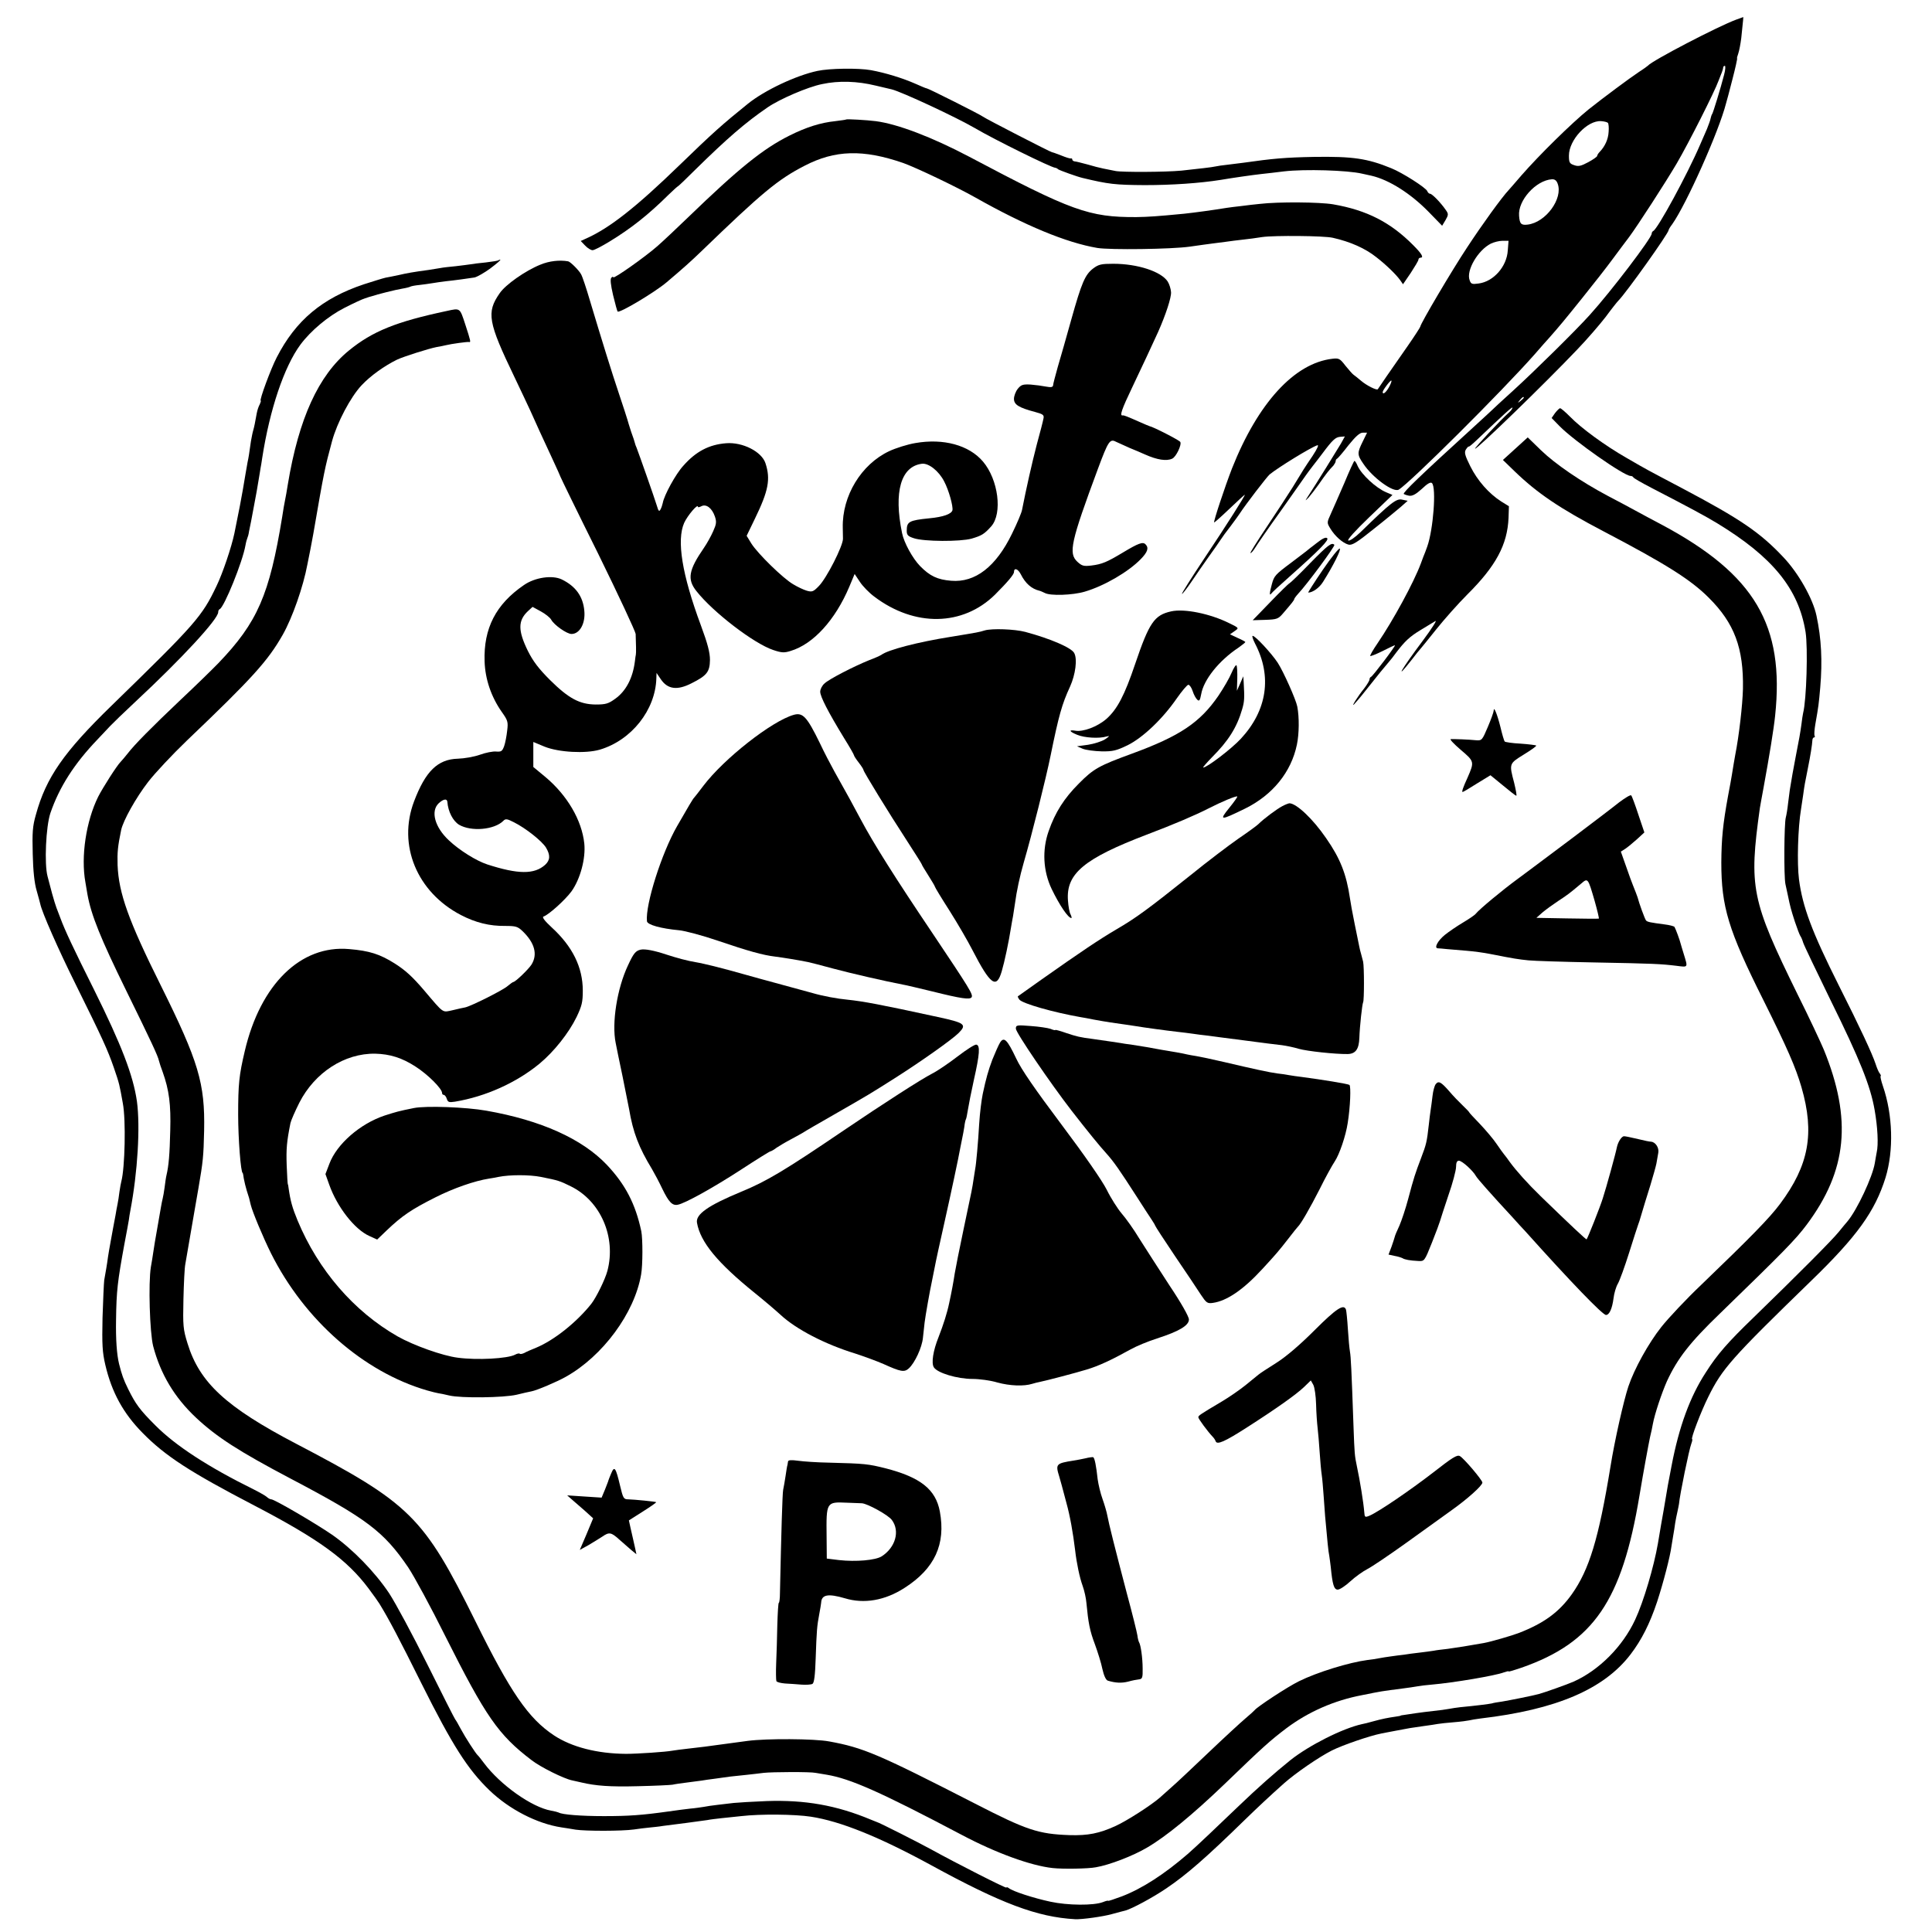 <?xml version="1.0" standalone="no"?>
<!DOCTYPE svg PUBLIC "-//W3C//DTD SVG 20010904//EN"
 "http://www.w3.org/TR/2001/REC-SVG-20010904/DTD/svg10.dtd">
<svg version="1.0" xmlns="http://www.w3.org/2000/svg"
 width="1027pt" height="1027pt" viewBox="0 0 1027 1027"
 preserveAspectRatio="xMidYMid meet">
<g transform="translate(0,1027) scale(0.1,-0.1)"
fill="#000000" stroke="none">
<path d="M9230 10166 c-100 -37 -449 -219 -470 -245 -3 -3 -25 -19 -50 -35
-44 -29 -187 -135 -266 -198 -91 -74 -261 -241 -358 -352 -28 -33 -58 -67 -66
-76 -37 -39 -143 -186 -221 -305 -81 -122 -249 -407 -249 -421 0 -3 -30 -50
-67 -103 -37 -53 -87 -125 -112 -161 -24 -36 -46 -67 -47 -69 -6 -7 -60 20
-89 45 -17 14 -35 29 -40 32 -6 4 -25 26 -43 48 -29 38 -35 41 -69 37 -202
-23 -396 -235 -534 -583 -38 -98 -99 -282 -95 -287 1 -2 38 31 81 72 43 41 80
75 82 75 5 0 -92 -154 -219 -344 -65 -98 -117 -180 -115 -183 2 -2 25 27 50
64 25 38 67 97 92 133 26 36 54 76 63 90 9 14 32 46 52 71 19 25 42 57 50 69
31 48 145 196 159 208 47 38 214 141 253 155 10 4 2 -16 -25 -57 -46 -68 -47
-70 -106 -167 -23 -37 -84 -130 -136 -208 -52 -78 -92 -141 -88 -141 5 0 15
12 25 28 9 15 70 104 137 197 66 94 126 178 133 189 7 10 24 33 38 51 14 17
36 47 50 65 53 71 69 86 94 88 l25 2 -21 -38 c-19 -32 -130 -212 -176 -282
-16 -25 -16 -25 4 -5 10 11 35 43 54 70 36 52 56 78 78 100 6 8 12 18 12 23 0
6 3 12 8 14 4 2 31 33 60 71 38 47 60 67 76 67 l23 0 -23 -47 c-30 -61 -30
-70 3 -118 49 -74 159 -154 188 -138 57 33 549 522 725 722 30 35 64 73 75 85
52 59 79 91 176 212 57 71 131 165 163 209 33 44 71 96 86 115 44 59 193 289
253 391 66 113 202 383 222 439 1 3 7 18 13 33 7 16 12 33 12 38 0 5 4 9 9 9
4 0 3 -21 -4 -47 -20 -77 -57 -197 -63 -208 -4 -5 -7 -17 -9 -25 -1 -8 -10
-32 -19 -55 -10 -22 -26 -60 -37 -85 -67 -156 -226 -449 -249 -458 -4 -2 -8
-8 -8 -14 0 -23 -215 -306 -330 -433 -70 -78 -295 -300 -405 -400 -54 -49
-113 -103 -130 -120 -18 -16 -56 -52 -86 -79 -281 -256 -373 -345 -367 -352 3
-2 16 -7 28 -9 17 -3 36 7 68 36 30 29 47 38 54 31 24 -24 7 -247 -25 -337 -2
-5 -7 -19 -11 -30 -5 -11 -15 -38 -23 -60 -38 -102 -147 -302 -230 -424 -24
-35 -42 -66 -39 -68 2 -2 31 9 65 26 33 17 63 31 66 31 7 0 -117 -164 -127
-168 -5 -2 -8 -8 -8 -14 0 -6 -13 -27 -28 -47 -35 -43 -70 -100 -55 -86 6 6
35 39 63 75 55 70 109 136 125 154 6 6 22 27 36 46 47 62 73 86 129 120 30 18
66 40 79 48 13 9 -17 -38 -66 -104 -114 -152 -156 -225 -57 -99 21 28 41 52
44 55 3 3 41 50 85 105 44 55 118 138 165 185 152 151 213 265 219 407 l2 62
-42 26 c-65 42 -125 110 -163 186 -29 58 -33 74 -24 89 7 11 14 18 15 16 2 -2
20 13 41 33 147 140 192 181 192 174 0 -5 -8 -16 -17 -24 -47 -42 -185 -190
-182 -194 7 -7 371 346 544 528 52 54 119 132 150 172 30 41 61 80 68 87 41
41 267 358 267 375 0 3 8 17 19 31 75 106 248 493 286 642 3 8 18 66 34 128
16 61 27 112 25 112 -2 0 1 11 6 25 5 14 12 51 16 82 11 106 12 113 10 112 0
0 -17 -6 -36 -13z m-683 -549 c4 -4 6 -26 4 -48 -2 -39 -19 -77 -48 -107 -7
-7 -13 -17 -13 -21 0 -4 -21 -19 -47 -33 -39 -21 -53 -24 -75 -16 -25 8 -28
15 -28 51 0 83 98 188 171 183 16 -1 32 -5 36 -9z m-267 -323 c30 -79 -63
-207 -160 -218 -34 -4 -42 4 -45 47 -7 81 89 188 174 194 15 1 25 -6 31 -23z
m-265 -355 c-5 -86 -76 -166 -155 -176 -35 -5 -41 -3 -48 18 -19 51 44 159
113 194 17 8 44 15 62 15 l32 0 -4 -51z m-632 -728 c-16 -28 -33 -41 -33 -25
0 10 42 65 46 61 3 -2 -3 -18 -13 -36z m717 -55 c0 -2 -8 -10 -17 -17 -16 -13
-17 -12 -4 4 13 16 21 21 21 13z"/>
<path d="M4345 9893 c-113 -24 -281 -103 -370 -175 -134 -108 -189 -157 -360
-323 -237 -230 -378 -340 -504 -395 l-24 -11 23 -24 c13 -14 31 -25 40 -25 9
0 49 21 90 46 115 70 207 143 312 247 27 26 50 47 52 47 2 0 43 39 92 88 171
168 266 250 384 331 64 44 214 109 290 124 88 19 187 16 285 -8 39 -9 77 -18
85 -20 53 -13 343 -148 444 -207 102 -60 404 -209 426 -210 3 0 10 -3 15 -8 9
-6 100 -39 130 -46 138 -33 172 -37 330 -38 143 0 292 10 405 28 58 10 169 26
215 31 28 3 81 9 120 14 111 13 338 6 415 -12 8 -2 31 -7 50 -11 95 -22 209
-95 304 -192 l72 -74 18 30 c16 28 16 33 2 53 -26 38 -73 87 -84 87 -5 0 -12
6 -15 14 -7 18 -132 98 -192 122 -127 52 -205 63 -410 60 -155 -3 -220 -9
-375 -31 -14 -2 -50 -6 -80 -10 -30 -3 -62 -8 -70 -10 -15 -4 -89 -12 -180
-22 -84 -8 -315 -9 -350 -2 -19 4 -48 10 -65 13 -16 3 -55 13 -85 22 -30 8
-61 16 -67 16 -7 1 -13 5 -13 10 0 4 -3 7 -7 6 -5 -2 -28 6 -53 16 -25 10 -46
17 -48 17 -3 -2 -355 179 -367 189 -14 11 -290 150 -298 150 -4 0 -30 11 -59
24 -70 31 -162 59 -238 73 -66 12 -221 10 -285 -4z"/>
<path d="M4498 9635 c-2 -2 -28 -5 -58 -9 -77 -8 -152 -31 -244 -77 -140 -70
-269 -174 -538 -434 -57 -55 -130 -124 -163 -153 -67 -59 -235 -177 -235 -166
0 5 -5 3 -10 -2 -7 -7 -4 -37 9 -93 11 -46 22 -85 24 -87 10 -10 197 102 260
155 91 77 130 112 187 167 321 310 405 380 547 453 162 84 311 88 523 15 68
-24 284 -127 385 -184 264 -149 483 -240 648 -268 67 -11 394 -7 492 7 50 7
105 15 123 17 17 2 49 6 70 9 20 3 60 8 87 11 28 3 75 9 105 14 62 9 329 7
375 -4 93 -21 172 -56 231 -103 53 -41 105 -92 126 -121 l16 -23 41 60 c22 34
41 65 41 71 0 5 5 10 10 10 20 0 9 20 -38 67 -120 121 -246 186 -426 217 -72
12 -290 14 -391 2 -22 -2 -65 -7 -95 -11 -30 -3 -66 -8 -80 -10 -73 -12 -169
-25 -225 -31 -145 -14 -190 -17 -255 -18 -251 -1 -343 32 -890 322 -194 102
-378 173 -495 188 -47 6 -153 12 -157 9z"/>
<path d="M2649 8886 c-2 -2 -32 -7 -66 -11 -34 -3 -71 -8 -82 -10 -11 -2 -46
-6 -78 -10 -32 -3 -69 -7 -83 -10 -14 -2 -42 -7 -62 -10 -82 -11 -115 -17
-158 -27 -25 -5 -56 -12 -70 -14 -14 -3 -65 -19 -115 -35 -222 -74 -363 -192
-464 -389 -31 -59 -94 -230 -85 -230 2 0 0 -8 -5 -19 -6 -10 -13 -31 -16 -47
-9 -51 -14 -75 -19 -92 -3 -9 -8 -35 -12 -57 -11 -77 -12 -84 -18 -112 -3 -15
-8 -44 -11 -63 -6 -38 -22 -130 -30 -170 -4 -22 -12 -58 -29 -145 -15 -72 -62
-212 -95 -280 -77 -162 -110 -200 -557 -635 -255 -248 -349 -383 -403 -580
-18 -62 -20 -96 -17 -210 2 -88 9 -156 21 -195 9 -33 18 -64 19 -70 8 -42 96
-242 188 -427 144 -291 170 -348 203 -443 30 -87 30 -90 48 -190 17 -90 11
-344 -8 -415 -2 -8 -7 -33 -10 -55 -3 -23 -7 -52 -10 -65 -3 -14 -8 -41 -11
-60 -11 -59 -14 -73 -25 -135 -6 -33 -13 -72 -15 -87 -2 -16 -6 -43 -9 -60 -3
-18 -8 -46 -11 -63 -2 -16 -6 -106 -9 -200 -3 -142 -1 -183 15 -251 34 -145
95 -257 199 -362 120 -122 251 -207 593 -385 345 -180 493 -288 608 -442 25
-33 50 -69 57 -80 51 -83 105 -186 224 -425 164 -328 245 -455 361 -567 105
-101 252 -177 383 -197 17 -2 50 -8 75 -12 53 -8 246 -8 310 1 25 4 61 8 80
10 19 2 53 5 75 9 22 3 78 10 125 16 47 6 96 13 110 15 14 3 48 7 75 10 28 3
75 8 105 11 103 12 285 10 370 -3 158 -24 365 -108 640 -258 371 -203 564
-276 765 -287 35 -2 149 14 195 27 30 8 62 17 72 19 34 9 146 69 218 118 108
73 211 163 416 363 71 69 133 127 208 194 63 56 187 141 256 176 58 29 201 78
262 90 13 3 48 9 78 15 30 6 64 12 75 14 11 2 45 7 75 11 30 4 63 9 73 11 10
2 48 6 85 9 37 3 74 8 82 10 8 2 35 7 60 10 402 47 655 155 797 340 59 77 103
164 142 281 33 101 69 240 76 294 1 8 5 33 9 55 4 22 9 54 11 70 3 17 8 44 12
60 4 17 7 35 8 40 4 48 54 292 66 322 5 13 6 23 4 23 -9 0 47 147 86 225 74
150 124 206 545 615 246 238 341 371 397 550 44 144 39 333 -14 487 -10 29
-15 53 -12 53 3 0 1 6 -4 13 -6 6 -16 30 -23 52 -18 54 -82 192 -197 420 -141
281 -191 415 -210 560 -11 85 -6 274 11 375 2 14 7 47 11 73 7 52 9 63 25 142
14 69 23 127 24 148 0 9 4 17 9 17 4 0 6 4 3 9 -3 5 -1 33 4 62 17 96 18 105
26 195 12 142 6 259 -20 381 -19 91 -97 228 -176 311 -124 132 -229 203 -535
365 -195 103 -185 97 -297 162 -116 66 -244 160 -303 221 -24 24 -47 44 -52
44 -4 0 -16 -12 -27 -26 l-18 -26 43 -44 c78 -79 342 -264 377 -264 6 0 12 -3
14 -7 2 -5 46 -30 98 -57 195 -101 285 -149 349 -188 294 -179 432 -348 469
-578 13 -83 5 -361 -13 -430 -2 -8 -6 -35 -9 -60 -7 -50 -11 -73 -31 -175 -12
-61 -22 -119 -31 -175 -1 -8 -5 -40 -9 -70 -3 -30 -9 -64 -12 -75 -9 -31 -11
-315 -2 -355 4 -19 10 -46 13 -60 12 -59 17 -77 37 -139 12 -36 25 -70 29 -76
4 -5 11 -21 15 -35 4 -14 70 -151 145 -305 157 -318 213 -458 235 -585 16 -90
21 -184 11 -226 -2 -12 -7 -37 -10 -57 -12 -73 -94 -248 -145 -309 -6 -7 -28
-33 -48 -58 -36 -44 -208 -217 -449 -451 -140 -135 -195 -198 -256 -294 -85
-130 -143 -291 -182 -495 -9 -47 -18 -94 -20 -105 -2 -11 -7 -40 -11 -65 -4
-25 -9 -54 -11 -65 -2 -11 -9 -49 -15 -85 -6 -36 -13 -78 -16 -95 -21 -122
-76 -309 -121 -405 -66 -142 -191 -268 -327 -329 -31 -14 -158 -59 -185 -66
-37 -10 -159 -34 -195 -40 -22 -3 -47 -7 -55 -10 -14 -3 -83 -12 -168 -20 -18
-2 -45 -6 -60 -9 -15 -3 -52 -8 -82 -11 -30 -3 -73 -9 -95 -12 -22 -3 -49 -7
-60 -9 -11 -1 -20 -3 -20 -4 0 -1 -11 -3 -25 -5 -42 -6 -73 -12 -120 -25 -25
-7 -52 -14 -60 -15 -104 -23 -280 -112 -380 -191 -88 -71 -175 -148 -275 -244
-106 -102 -237 -226 -271 -255 -125 -108 -241 -183 -349 -225 -41 -15 -75 -27
-75 -24 0 2 -12 -1 -27 -7 -49 -19 -187 -18 -279 2 -89 19 -200 55 -221 72 -7
5 -13 7 -13 3 0 -6 -266 129 -400 203 -66 36 -276 143 -290 146 -3 1 -16 6
-30 12 -184 77 -351 106 -555 99 -77 -3 -156 -8 -175 -10 -19 -2 -57 -7 -85
-10 -27 -3 -61 -8 -75 -11 -14 -2 -45 -7 -70 -9 -25 -3 -76 -9 -115 -15 -142
-20 -213 -25 -345 -25 -121 0 -222 8 -240 19 -4 2 -22 7 -40 10 -103 18 -271
137 -358 254 -15 20 -29 38 -33 41 -11 10 -66 95 -90 140 -13 25 -26 47 -29
50 -3 3 -69 133 -147 290 -78 157 -170 328 -204 380 -76 114 -195 236 -304
312 -89 61 -306 188 -323 188 -6 0 -17 6 -24 13 -7 6 -38 24 -68 39 -245 121
-418 234 -525 342 -82 82 -104 112 -144 193 -25 51 -33 74 -48 133 -12 49 -18
130 -16 235 2 154 8 203 44 400 12 61 22 119 24 130 1 11 5 34 8 50 39 205 53
445 35 580 -20 139 -82 300 -228 594 -110 220 -156 318 -179 381 -7 19 -17 44
-21 55 -4 11 -15 45 -23 75 -8 30 -19 71 -24 91 -18 65 -9 266 15 337 47 137
126 262 252 393 25 26 55 58 66 70 12 13 72 71 134 129 245 228 440 439 440
476 0 7 3 14 8 16 24 11 122 252 137 340 3 17 8 34 10 38 2 4 7 20 9 36 3 16
8 40 11 54 3 14 9 50 15 80 6 30 12 64 14 75 2 11 7 40 11 65 4 25 9 52 10 61
2 9 6 34 9 55 40 257 116 484 203 602 55 74 147 151 233 195 47 24 96 47 110
51 14 5 30 10 35 11 29 10 128 35 165 41 19 3 38 8 43 11 4 2 24 6 45 8 20 2
53 7 72 10 19 3 51 8 70 10 41 4 128 16 152 20 15 3 54 26 83 47 41 31 59 47
54 48 -3 0 -8 -2 -10 -4z"/>
<path d="M2872 8863 c-79 -32 -185 -106 -216 -152 -71 -102 -62 -153 79 -446
34 -71 72 -152 85 -180 31 -69 60 -134 114 -249 25 -54 46 -100 46 -102 0 -2
89 -185 199 -406 109 -222 199 -415 200 -428 2 -46 3 -105 1 -110 -1 -3 -3
-18 -5 -35 -11 -89 -47 -158 -104 -199 -37 -27 -51 -31 -105 -31 -85 1 -143
32 -242 130 -60 60 -90 99 -118 155 -53 108 -53 161 0 211 l25 23 44 -24 c24
-13 49 -33 55 -44 15 -28 83 -76 108 -76 44 0 75 57 68 124 -7 76 -46 130
-120 166 -50 24 -142 11 -201 -30 -149 -102 -215 -230 -209 -406 3 -94 35
-188 91 -268 32 -45 35 -53 29 -100 -3 -28 -10 -65 -16 -82 -10 -27 -15 -31
-42 -29 -17 2 -57 -6 -87 -17 -31 -11 -83 -20 -117 -21 -107 -3 -172 -66 -233
-227 -88 -232 15 -482 249 -604 79 -41 153 -59 236 -58 55 0 66 -3 91 -27 66
-63 82 -125 48 -179 -18 -27 -85 -91 -96 -92 -3 0 -17 -10 -30 -21 -24 -22
-194 -107 -226 -114 -10 -2 -40 -8 -67 -15 -56 -12 -44 -21 -151 105 -63 74
-101 108 -156 143 -79 50 -135 68 -243 77 -257 23 -472 -187 -555 -543 -30
-127 -35 -175 -35 -337 0 -128 14 -310 24 -310 1 0 4 -13 6 -30 3 -16 10 -46
16 -65 12 -36 13 -40 21 -75 9 -37 66 -174 108 -258 178 -355 492 -630 829
-728 25 -7 52 -14 60 -15 8 -1 34 -6 58 -12 63 -15 289 -12 358 4 32 8 68 16
79 18 28 5 136 51 182 77 197 110 366 339 401 544 9 50 9 190 1 230 -31 146
-85 249 -183 353 -131 138 -350 237 -641 288 -106 19 -321 27 -385 14 -84 -17
-93 -20 -156 -40 -131 -44 -254 -152 -293 -256 l-21 -55 20 -56 c42 -119 135
-238 213 -273 l42 -19 50 48 c82 78 130 111 259 176 97 49 209 88 286 100 8 1
31 5 50 9 61 12 163 12 225 0 95 -19 100 -21 159 -50 159 -78 242 -270 195
-449 -12 -46 -60 -143 -86 -176 -78 -98 -197 -193 -293 -233 -25 -10 -53 -22
-63 -28 -11 -5 -21 -7 -24 -4 -3 3 -14 1 -25 -5 -39 -21 -202 -30 -305 -16
-80 10 -234 65 -319 113 -233 133 -422 352 -532 616 -28 68 -38 103 -48 173
-1 11 -3 20 -4 20 -1 0 -4 45 -6 100 -3 88 0 125 20 225 3 14 24 62 47 108 82
161 241 264 404 261 78 -2 142 -22 213 -68 66 -42 142 -118 142 -141 0 -6 4
-10 9 -10 5 0 13 -10 16 -21 6 -18 12 -20 44 -15 162 27 325 100 449 202 77
64 155 162 197 248 28 59 33 79 33 140 0 125 -55 235 -165 336 -37 34 -53 55
-44 58 28 9 116 89 149 134 47 66 76 175 68 254 -13 124 -91 257 -207 354
l-64 53 0 67 0 66 60 -25 c75 -30 217 -38 293 -16 169 50 296 211 301 379 l1
29 23 -34 c36 -53 87 -60 163 -21 82 41 97 61 98 124 0 39 -12 86 -48 183
-101 272 -130 453 -89 546 18 39 73 104 73 85 0 -4 8 -2 18 3 26 14 57 -10 72
-54 10 -29 8 -41 -9 -79 -11 -25 -33 -65 -49 -88 -82 -119 -90 -167 -40 -230
89 -113 306 -279 408 -313 44 -15 59 -16 93 -5 120 36 237 164 312 342 l28 67
28 -42 c15 -23 49 -58 76 -78 215 -163 471 -158 642 10 65 65 101 107 101 120
0 25 21 18 36 -11 25 -50 58 -78 99 -88 6 -1 18 -7 29 -12 29 -16 148 -12 212
7 103 30 232 105 298 173 37 38 44 60 25 79 -14 14 -37 6 -120 -44 -85 -51
-111 -62 -167 -69 -42 -5 -51 -2 -75 20 -48 45 -36 103 110 496 54 145 63 159
95 142 13 -6 46 -21 73 -33 28 -11 64 -27 80 -34 67 -30 116 -37 146 -23 21 9
52 75 43 89 -5 9 -143 80 -164 84 -3 1 -23 9 -45 19 -77 34 -90 39 -97 38 -18
-4 -5 33 51 150 55 115 105 223 137 293 41 92 71 184 69 212 -1 17 -9 43 -18
57 -35 53 -160 94 -289 94 -63 0 -78 -3 -107 -25 -43 -33 -61 -74 -117 -274
-25 -90 -57 -202 -71 -249 -13 -47 -25 -91 -25 -98 -1 -10 -11 -12 -37 -7 -20
4 -57 9 -83 11 -41 2 -50 -1 -68 -23 -11 -14 -20 -38 -20 -53 0 -31 26 -47
113 -70 41 -11 48 -16 44 -34 -2 -12 -18 -75 -36 -140 -26 -100 -56 -234 -78
-346 -2 -14 -26 -71 -53 -126 -85 -176 -196 -262 -324 -251 -73 6 -113 25
-165 78 -40 41 -86 125 -96 176 -45 219 -6 354 106 368 36 4 90 -39 118 -94
25 -47 48 -132 44 -153 -5 -20 -48 -36 -123 -43 -109 -11 -120 -18 -120 -67 0
-22 7 -29 38 -39 54 -18 246 -19 307 -2 54 16 67 24 104 65 61 69 38 249 -44
345 -74 87 -210 124 -359 98 -42 -7 -105 -27 -139 -43 -149 -70 -251 -238
-247 -407 0 -22 1 -48 1 -59 0 -38 -86 -208 -128 -251 -29 -30 -36 -33 -64
-25 -17 5 -49 20 -72 34 -53 30 -189 163 -223 217 l-25 41 44 91 c72 148 84
210 56 295 -20 61 -121 113 -209 106 -90 -7 -160 -43 -227 -119 -41 -44 -103
-158 -110 -199 -2 -10 -7 -25 -12 -34 -7 -13 -11 -9 -19 19 -11 37 -98 284
-108 309 -4 8 -8 20 -9 25 -1 6 -10 33 -20 60 -9 28 -18 57 -20 65 -2 8 -22
69 -44 135 -40 119 -88 274 -155 497 -19 65 -40 128 -47 140 -11 21 -57 67
-69 69 -45 8 -101 2 -148 -18z m-494 -2855 c4 -53 30 -102 62 -122 65 -38 187
-27 235 20 12 13 20 12 57 -7 62 -31 148 -99 170 -134 24 -40 23 -67 -4 -92
-58 -52 -144 -51 -308 2 -58 19 -148 75 -204 128 -75 70 -98 155 -54 197 25
23 44 26 46 8z"/>
<path d="M2375 8617 c-269 -57 -395 -108 -520 -210 -162 -132 -267 -362 -325
-712 -5 -33 -12 -71 -15 -85 -3 -14 -10 -53 -15 -88 -68 -415 -131 -560 -339
-777 -32 -33 -122 -121 -201 -195 -155 -147 -245 -238 -281 -285 -13 -16 -30
-37 -38 -45 -20 -20 -94 -136 -119 -185 -64 -129 -93 -317 -68 -455 3 -19 8
-48 11 -65 20 -110 69 -232 207 -513 133 -271 168 -346 173 -371 2 -9 11 -36
20 -60 34 -95 44 -173 40 -311 -3 -127 -8 -186 -20 -237 -3 -12 -7 -41 -10
-65 -3 -24 -8 -50 -10 -58 -2 -8 -7 -31 -10 -50 -3 -19 -12 -71 -20 -115 -8
-44 -17 -98 -20 -120 -3 -22 -9 -58 -13 -80 -14 -86 -6 -347 12 -420 39 -149
113 -273 228 -381 110 -103 228 -179 503 -324 405 -213 495 -281 625 -472 32
-48 121 -212 197 -365 215 -428 282 -525 458 -659 47 -37 172 -99 216 -108 13
-3 35 -8 49 -11 76 -18 152 -24 300 -20 91 2 174 6 185 8 12 3 48 8 80 12 33
4 67 9 76 10 9 2 40 6 70 10 30 4 65 9 79 11 14 1 52 6 85 9 33 4 76 8 95 11
44 5 248 6 275 0 11 -2 38 -6 60 -10 125 -21 282 -90 716 -319 183 -97 367
-164 484 -177 53 -6 189 -4 230 4 72 12 199 61 273 105 101 59 241 174 412
338 202 195 241 230 328 296 116 87 254 148 402 176 109 22 98 20 220 36 25 3
58 8 75 11 16 3 50 7 75 9 117 10 340 48 384 65 14 5 26 8 26 5 0 -2 30 7 68
20 383 134 534 355 627 915 22 132 48 272 56 310 6 25 13 56 15 70 10 55 48
167 75 228 56 121 122 206 283 361 337 327 401 392 460 471 215 288 242 559
91 930 -15 36 -77 169 -140 295 -246 501 -259 567 -200 990 2 11 10 58 19 105
31 169 55 316 62 385 51 482 -108 751 -601 1015 -44 23 -107 57 -140 75 -33
18 -100 54 -150 80 -141 75 -276 167 -353 241 l-71 69 -66 -60 -66 -60 63 -61
c119 -115 238 -196 473 -319 330 -173 462 -256 558 -352 137 -136 186 -269
182 -485 -2 -85 -21 -251 -41 -351 -4 -24 -12 -67 -18 -107 -2 -14 -11 -63
-20 -110 -28 -153 -35 -228 -36 -355 0 -235 37 -359 223 -730 128 -257 172
-358 203 -464 71 -245 40 -415 -114 -621 -56 -75 -155 -176 -419 -430 -78 -74
-173 -175 -212 -224 -68 -86 -143 -221 -175 -316 -25 -75 -73 -287 -95 -425
-63 -385 -113 -549 -206 -680 -68 -95 -147 -153 -280 -205 -36 -14 -149 -47
-188 -54 -78 -14 -147 -25 -192 -31 -27 -3 -61 -7 -75 -10 -14 -2 -47 -7 -75
-10 -27 -3 -65 -8 -82 -11 -18 -2 -50 -6 -70 -9 -21 -3 -49 -7 -63 -10 -14 -3
-41 -7 -60 -9 -99 -13 -268 -65 -365 -113 -63 -31 -222 -136 -235 -153 -3 -4
-25 -24 -50 -45 -25 -21 -115 -104 -200 -185 -85 -81 -171 -162 -190 -178 -19
-17 -48 -43 -65 -58 -47 -41 -175 -123 -234 -150 -87 -40 -148 -52 -246 -49
-166 6 -227 26 -505 169 -515 264 -592 296 -772 329 -80 15 -334 16 -433 3
-45 -6 -180 -24 -230 -31 -11 -1 -49 -6 -85 -10 -36 -4 -74 -9 -85 -11 -36 -7
-189 -17 -247 -17 -153 1 -289 36 -383 98 -136 90 -231 228 -419 609 -275 555
-345 624 -951 941 -373 195 -514 325 -578 533 -24 77 -25 95 -22 235 2 84 6
168 10 187 7 40 41 238 50 290 3 19 12 71 20 115 24 140 27 167 30 305 5 251
-29 366 -230 771 -172 345 -224 491 -230 640 -2 69 1 100 19 187 11 51 79 172
143 255 37 48 130 147 206 220 349 333 431 424 510 563 51 90 109 255 131 374
3 14 10 50 16 80 6 30 12 66 15 80 58 336 61 350 100 495 27 99 98 234 157
297 48 51 121 103 188 136 36 17 169 59 210 67 19 3 42 8 50 10 28 7 115 19
123 17 11 -3 9 5 -20 94 -29 88 -26 87 -98 71z"/>
<path d="M7146 7702 c-28 -64 -60 -138 -72 -164 -21 -46 -21 -47 -2 -78 24
-40 66 -77 96 -85 19 -5 45 11 133 82 61 48 126 102 146 119 l36 32 -30 6
c-30 7 -59 -15 -220 -172 -31 -30 -59 -49 -66 -45 -6 4 37 52 112 124 l123
118 -33 14 c-55 23 -131 94 -152 140 -6 15 -14 27 -17 27 -3 0 -27 -53 -54
-118z"/>
<path d="M7000 7384 c-25 -19 -52 -40 -60 -47 -9 -7 -42 -32 -75 -57 -87 -65
-92 -71 -104 -115 -13 -47 -14 -65 -3 -50 4 6 47 46 97 90 163 145 210 194
200 204 -7 7 -25 -1 -55 -25z"/>
<path d="M6964 7276 c-55 -57 -105 -105 -110 -107 -5 -2 -51 -47 -102 -100
l-93 -96 67 2 c61 2 69 5 93 33 50 58 61 72 61 78 0 2 9 15 20 27 48 51 199
255 193 261 -14 14 -33 0 -129 -98z"/>
<path d="M7031 7240 c-45 -66 -79 -120 -77 -120 24 0 60 26 79 57 56 89 97
172 89 177 -5 3 -46 -48 -91 -114z"/>
<path d="M6225 7020 c-89 -20 -116 -59 -191 -280 -56 -166 -95 -240 -152 -291
-48 -42 -125 -71 -167 -63 -36 6 -31 -5 11 -22 38 -16 116 -21 156 -9 19 5 17
2 -8 -15 -17 -11 -58 -24 -90 -29 l-59 -8 30 -13 c17 -7 62 -13 101 -14 60 -1
79 4 139 33 80 40 184 138 260 248 28 40 55 72 62 73 6 0 17 -15 23 -34 6 -19
17 -39 25 -46 10 -9 14 -3 20 29 13 77 94 179 198 248 20 14 37 28 37 30 0 2
-18 12 -41 22 l-41 19 23 16 c26 18 27 17 -26 43 -102 51 -240 79 -310 63z"/>
<path d="M5235 6919 c-33 -10 -34 -10 -180 -34 -176 -28 -334 -69 -370 -96 -6
-4 -34 -17 -64 -28 -84 -34 -214 -101 -238 -124 -13 -11 -23 -31 -23 -44 0
-26 43 -109 126 -245 30 -48 54 -90 54 -94 0 -3 11 -20 25 -38 14 -18 25 -35
25 -39 0 -9 137 -232 227 -370 45 -70 83 -129 83 -132 0 -3 16 -29 35 -59 19
-30 35 -57 35 -60 0 -3 35 -61 78 -128 43 -68 97 -161 121 -208 96 -186 128
-209 156 -113 15 51 37 154 50 237 3 17 7 42 10 56 2 14 7 43 10 65 9 68 26
147 47 220 44 151 118 447 143 570 43 211 60 272 103 365 29 64 40 147 22 179
-15 28 -126 76 -260 112 -57 15 -176 19 -215 8z"/>
<path d="M6671 6850 c92 -175 65 -356 -75 -507 -50 -54 -180 -153 -200 -153
-4 0 18 25 48 56 85 85 131 157 159 254 12 41 13 58 8 145 l-2 30 -17 -39 -17
-38 2 63 c1 34 -1 67 -4 72 -3 5 -15 -13 -26 -39 -11 -27 -43 -82 -70 -122
-98 -143 -205 -215 -462 -309 -172 -63 -202 -79 -280 -158 -78 -78 -126 -153
-161 -254 -35 -100 -29 -211 16 -306 42 -87 88 -155 105 -155 3 0 1 8 -4 19
-6 10 -12 43 -14 74 -11 143 86 223 418 350 143 54 262 105 330 140 66 34 147
68 152 63 2 -2 -17 -29 -43 -61 -55 -68 -48 -68 85 -3 146 72 245 194 275 340
12 58 13 144 2 202 -7 37 -74 187 -104 233 -33 50 -119 143 -133 143 -5 0 1
-18 12 -40z"/>
<path d="M7940 6492 c0 -7 -14 -46 -31 -86 -30 -71 -32 -73 -62 -71 -38 4
-117 7 -135 6 -7 -1 17 -26 53 -57 73 -62 73 -63 36 -148 -24 -52 -32 -76 -26
-76 3 0 37 20 76 45 l72 44 66 -54 c36 -30 68 -55 71 -55 4 0 -2 30 -11 68
-27 103 -28 102 51 151 39 24 69 45 66 48 -2 2 -40 7 -83 10 -43 2 -81 8 -84
11 -4 4 -14 39 -23 77 -17 68 -36 115 -36 87z"/>
<path d="M4219 6470 c-116 -33 -370 -232 -480 -377 -24 -32 -46 -60 -49 -63
-6 -5 -32 -49 -91 -152 -82 -143 -169 -417 -160 -505 2 -19 74 -39 171 -48 31
-3 122 -27 204 -55 165 -56 240 -77 306 -85 40 -5 121 -18 175 -29 11 -2 72
-18 135 -35 97 -26 276 -67 370 -85 14 -2 84 -19 155 -36 156 -39 201 -45 210
-31 8 15 -9 43 -210 343 -196 291 -312 475 -380 603 -46 87 -63 117 -140 255
-20 36 -55 103 -77 150 -68 139 -90 164 -139 150z"/>
<path d="M8607 6005 c-31 -25 -143 -110 -249 -190 -106 -79 -198 -148 -203
-152 -6 -4 -46 -35 -90 -67 -79 -58 -201 -159 -220 -183 -5 -7 -36 -28 -68
-47 -32 -19 -76 -49 -97 -66 -38 -31 -58 -70 -37 -71 7 0 28 -2 47 -4 19 -2
67 -6 106 -9 39 -3 96 -11 125 -17 132 -26 147 -28 204 -34 28 -3 183 -8 345
-11 323 -6 358 -8 442 -18 63 -8 61 -11 38 64 -8 25 -14 47 -15 50 -5 22 -29
86 -34 93 -4 4 -27 10 -52 13 -76 10 -92 13 -99 21 -6 6 -38 94 -45 123 -2 7
-15 40 -25 65 -5 11 -21 56 -36 99 l-28 79 25 16 c13 9 41 32 62 51 l38 35
-32 95 c-17 52 -34 98 -38 102 -4 4 -32 -13 -64 -37z m-130 -525 c14 -50 24
-92 22 -93 -2 -1 -78 -1 -168 1 l-164 3 34 30 c19 16 57 43 84 61 49 32 58 39
120 91 36 31 36 31 72 -93z"/>
<path d="M6817 5985 c-29 -15 -99 -67 -128 -96 -8 -8 -56 -43 -106 -77 -49
-34 -164 -121 -254 -194 -228 -182 -291 -228 -394 -288 -92 -54 -190 -120
-400 -268 -66 -47 -122 -87 -124 -88 -2 -2 2 -10 8 -18 18 -21 178 -67 326
-93 11 -2 43 -7 70 -13 28 -5 67 -12 88 -15 58 -8 110 -16 137 -20 34 -6 165
-24 220 -30 25 -3 61 -7 80 -10 19 -3 51 -7 70 -9 19 -3 109 -14 200 -26 91
-12 183 -24 205 -26 22 -3 62 -11 88 -19 45 -13 196 -29 261 -28 42 1 60 26
62 86 2 62 15 179 20 189 6 10 6 189 0 216 -3 13 -8 32 -11 42 -3 10 -8 29
-10 41 -3 13 -13 66 -24 118 -11 53 -22 114 -25 136 -19 128 -51 211 -127 320
-70 102 -156 183 -194 185 -5 0 -23 -7 -38 -15z"/>
<path d="M3406 5222 c-27 -6 -38 -19 -68 -84 -58 -123 -87 -307 -65 -413 3
-16 19 -95 36 -175 16 -80 32 -158 35 -175 21 -125 52 -205 122 -320 13 -22
38 -69 55 -105 34 -70 53 -90 82 -84 38 7 186 89 334 185 84 55 155 99 159 99
3 0 18 8 32 19 15 10 50 31 77 45 28 15 57 31 65 36 8 6 83 49 165 96 195 112
186 107 322 193 140 89 304 205 339 240 45 45 33 54 -111 85 -308 67 -395 83
-480 92 -54 5 -130 19 -185 35 -19 5 -93 25 -165 45 -71 19 -161 44 -200 55
-79 22 -78 22 -160 43 -33 8 -76 18 -95 21 -44 7 -103 23 -158 41 -63 21 -114
31 -136 26z"/>
<path d="M5400 4802 c0 -21 184 -291 297 -437 83 -107 150 -189 183 -225 42
-47 69 -86 165 -235 31 -49 66 -102 76 -117 10 -15 19 -30 19 -32 0 -3 48 -77
106 -163 59 -87 121 -179 138 -206 28 -42 34 -47 62 -43 75 10 163 70 264 180
73 79 89 98 138 161 25 33 49 62 52 65 15 14 64 99 114 197 30 61 67 128 81
149 25 37 59 137 69 204 14 86 18 198 9 203 -10 6 -146 28 -252 42 -23 3 -55
7 -70 10 -15 3 -43 7 -62 9 -39 5 -127 24 -284 61 -60 14 -126 28 -145 31 -19
3 -42 7 -50 9 -8 2 -31 7 -50 10 -36 6 -130 22 -165 29 -11 2 -45 7 -75 12
-30 4 -57 8 -60 9 -5 1 -79 12 -150 22 -70 9 -86 13 -143 32 -31 11 -57 18
-57 16 0 -3 -12 0 -26 6 -15 5 -62 12 -105 15 -74 6 -79 5 -79 -14z"/>
<path d="M5316 4728 c-8 -13 -26 -54 -41 -91 -22 -59 -33 -98 -51 -182 -7 -35
-15 -98 -19 -160 -5 -92 -16 -214 -21 -238 -2 -12 -6 -37 -9 -57 -7 -47 -6
-44 -53 -265 -22 -104 -43 -210 -47 -235 -6 -41 -17 -100 -29 -155 -11 -54
-31 -116 -57 -183 -29 -72 -39 -138 -25 -160 18 -30 124 -62 205 -62 37 0 97
-8 133 -19 66 -18 141 -21 185 -7 12 4 30 8 40 10 39 8 191 48 250 66 63 19
130 50 233 107 30 17 93 43 140 58 118 38 170 69 170 101 0 15 -41 88 -104
182 -56 86 -128 198 -159 247 -30 50 -73 110 -95 135 -21 25 -57 81 -79 126
-25 49 -117 182 -241 347 -141 188 -213 292 -240 350 -48 101 -65 118 -86 85z"/>
<path d="M5090 4654 c-47 -36 -107 -77 -135 -91 -57 -29 -262 -161 -470 -302
-314 -213 -409 -270 -545 -326 -176 -73 -243 -120 -235 -165 18 -103 109 -213
307 -373 51 -41 113 -94 138 -117 82 -76 236 -156 396 -205 49 -16 117 -41
151 -56 91 -41 110 -45 134 -23 32 29 70 111 75 162 3 26 7 63 9 82 4 34 28
170 39 220 3 14 10 48 15 75 5 28 28 133 51 235 38 170 74 339 85 400 3 14 7
36 10 50 3 14 8 40 11 59 2 19 6 37 8 40 3 4 7 27 11 51 4 25 18 97 32 160 31
137 34 183 13 187 -8 2 -53 -27 -100 -63z"/>
<path d="M7632 4507 c-6 -7 -14 -35 -17 -62 -3 -28 -8 -61 -10 -75 -2 -14 -7
-50 -10 -80 -10 -89 -13 -103 -41 -176 -31 -82 -38 -102 -69 -219 -13 -49 -34
-112 -46 -140 -13 -27 -24 -54 -25 -60 -1 -5 -9 -29 -17 -52 l-16 -42 32 -7
c18 -3 36 -9 42 -12 12 -8 41 -13 83 -15 34 -2 34 -2 74 98 22 55 41 107 43
115 2 8 22 69 44 135 23 65 41 134 41 152 0 23 5 33 15 33 17 0 75 -53 91 -82
8 -14 73 -88 197 -222 20 -23 50 -55 65 -71 243 -271 411 -445 429 -445 18 0
33 34 40 88 3 26 13 61 23 78 10 17 37 92 60 165 23 74 45 141 48 149 3 8 6
17 7 20 6 19 29 96 30 100 1 3 13 43 28 90 14 47 29 99 32 115 3 17 7 42 10
57 5 27 -15 57 -38 59 -13 1 -23 3 -87 18 -25 6 -50 11 -57 11 -13 0 -32 -30
-38 -58 -6 -32 -57 -217 -75 -272 -15 -48 -79 -209 -86 -218 -2 -3 -82 72
-244 229 -68 66 -130 135 -165 183 -11 16 -24 33 -30 40 -5 6 -23 31 -40 56
-16 24 -56 71 -87 104 -32 33 -58 61 -58 63 0 2 -15 18 -34 36 -19 18 -52 52
-73 77 -43 49 -56 56 -71 37z"/>
<path d="M6987 3198 c-79 -79 -152 -141 -203 -173 -43 -27 -86 -55 -94 -62 -8
-7 -40 -32 -70 -57 -30 -24 -86 -63 -125 -86 -118 -70 -125 -75 -125 -84 0 -8
50 -76 76 -103 7 -7 14 -18 16 -24 7 -21 49 -2 163 71 161 103 265 177 307
217 l36 35 13 -23 c7 -13 14 -60 15 -104 1 -44 5 -100 8 -125 3 -25 8 -83 11
-130 3 -47 8 -101 11 -120 3 -19 7 -69 10 -110 3 -41 7 -91 8 -110 12 -132 17
-188 22 -210 2 -14 6 -41 8 -60 9 -93 17 -120 37 -120 11 0 41 20 67 44 26 24
67 53 90 65 24 12 117 75 205 138 89 64 198 142 242 174 86 61 165 132 165
148 0 13 -99 130 -120 141 -15 8 -41 -9 -141 -87 -123 -95 -290 -209 -339
-230 -24 -10 -26 -9 -28 20 -4 50 -23 168 -39 242 -12 56 -13 70 -18 210 -11
311 -14 371 -19 400 -3 17 -8 71 -11 120 -3 50 -8 96 -10 103 -11 33 -51 7
-168 -110z"/>
<path d="M5770 2518 c-19 -4 -48 -10 -63 -12 -94 -15 -97 -18 -76 -86 12 -40
11 -40 38 -140 19 -68 35 -159 46 -250 8 -70 24 -146 40 -190 9 -25 18 -65 20
-90 10 -106 18 -149 45 -220 15 -41 34 -101 40 -132 8 -36 19 -59 29 -62 40
-12 72 -14 108 -5 21 6 47 11 58 12 17 2 20 9 19 57 0 56 -10 126 -19 140 -3
5 -7 21 -9 37 -2 15 -27 116 -56 223 -62 236 -97 375 -104 415 -3 17 -14 55
-25 86 -11 30 -22 77 -26 105 -8 73 -16 114 -24 118 -3 1 -22 -1 -41 -6z"/>
<path d="M4189 2501 c-1 -6 -2 -14 -3 -18 -2 -5 -6 -30 -10 -58 -4 -27 -10
-61 -13 -75 -4 -21 -10 -221 -17 -548 0 -28 -3 -52 -6 -52 -3 0 -6 -53 -8
-118 -1 -64 -4 -155 -6 -202 -2 -47 -1 -90 1 -96 2 -6 23 -11 46 -13 23 -1 62
-4 87 -6 25 -2 52 0 59 4 9 6 14 45 17 137 5 146 7 171 19 234 5 25 9 52 10
60 2 44 37 50 126 24 102 -31 213 -12 317 55 161 103 220 232 188 406 -22 118
-103 182 -289 230 -93 23 -107 25 -302 30 -60 1 -134 6 -162 10 -37 5 -53 4
-54 -4z m392 -222 c29 -1 142 -63 160 -89 44 -59 19 -146 -54 -193 -33 -21
-137 -30 -227 -20 l-65 8 -1 117 c-2 184 -2 185 108 180 35 -1 70 -3 79 -3z"/>
<path d="M3249 2438 c-8 -18 -14 -35 -15 -38 0 -3 -9 -24 -18 -48 l-18 -43
-92 6 -91 6 25 -22 c14 -12 45 -39 69 -60 l44 -40 -35 -84 -36 -84 47 26 c25
15 58 35 73 45 36 25 47 23 89 -15 20 -17 49 -43 64 -56 l28 -23 -7 33 c-4 19
-9 41 -11 49 -2 8 -8 34 -13 57 l-9 41 74 47 c41 26 73 48 71 50 -4 3 -114 14
-149 15 -24 0 -27 6 -43 73 -23 97 -30 106 -47 65z"/>
</g>
</svg>
